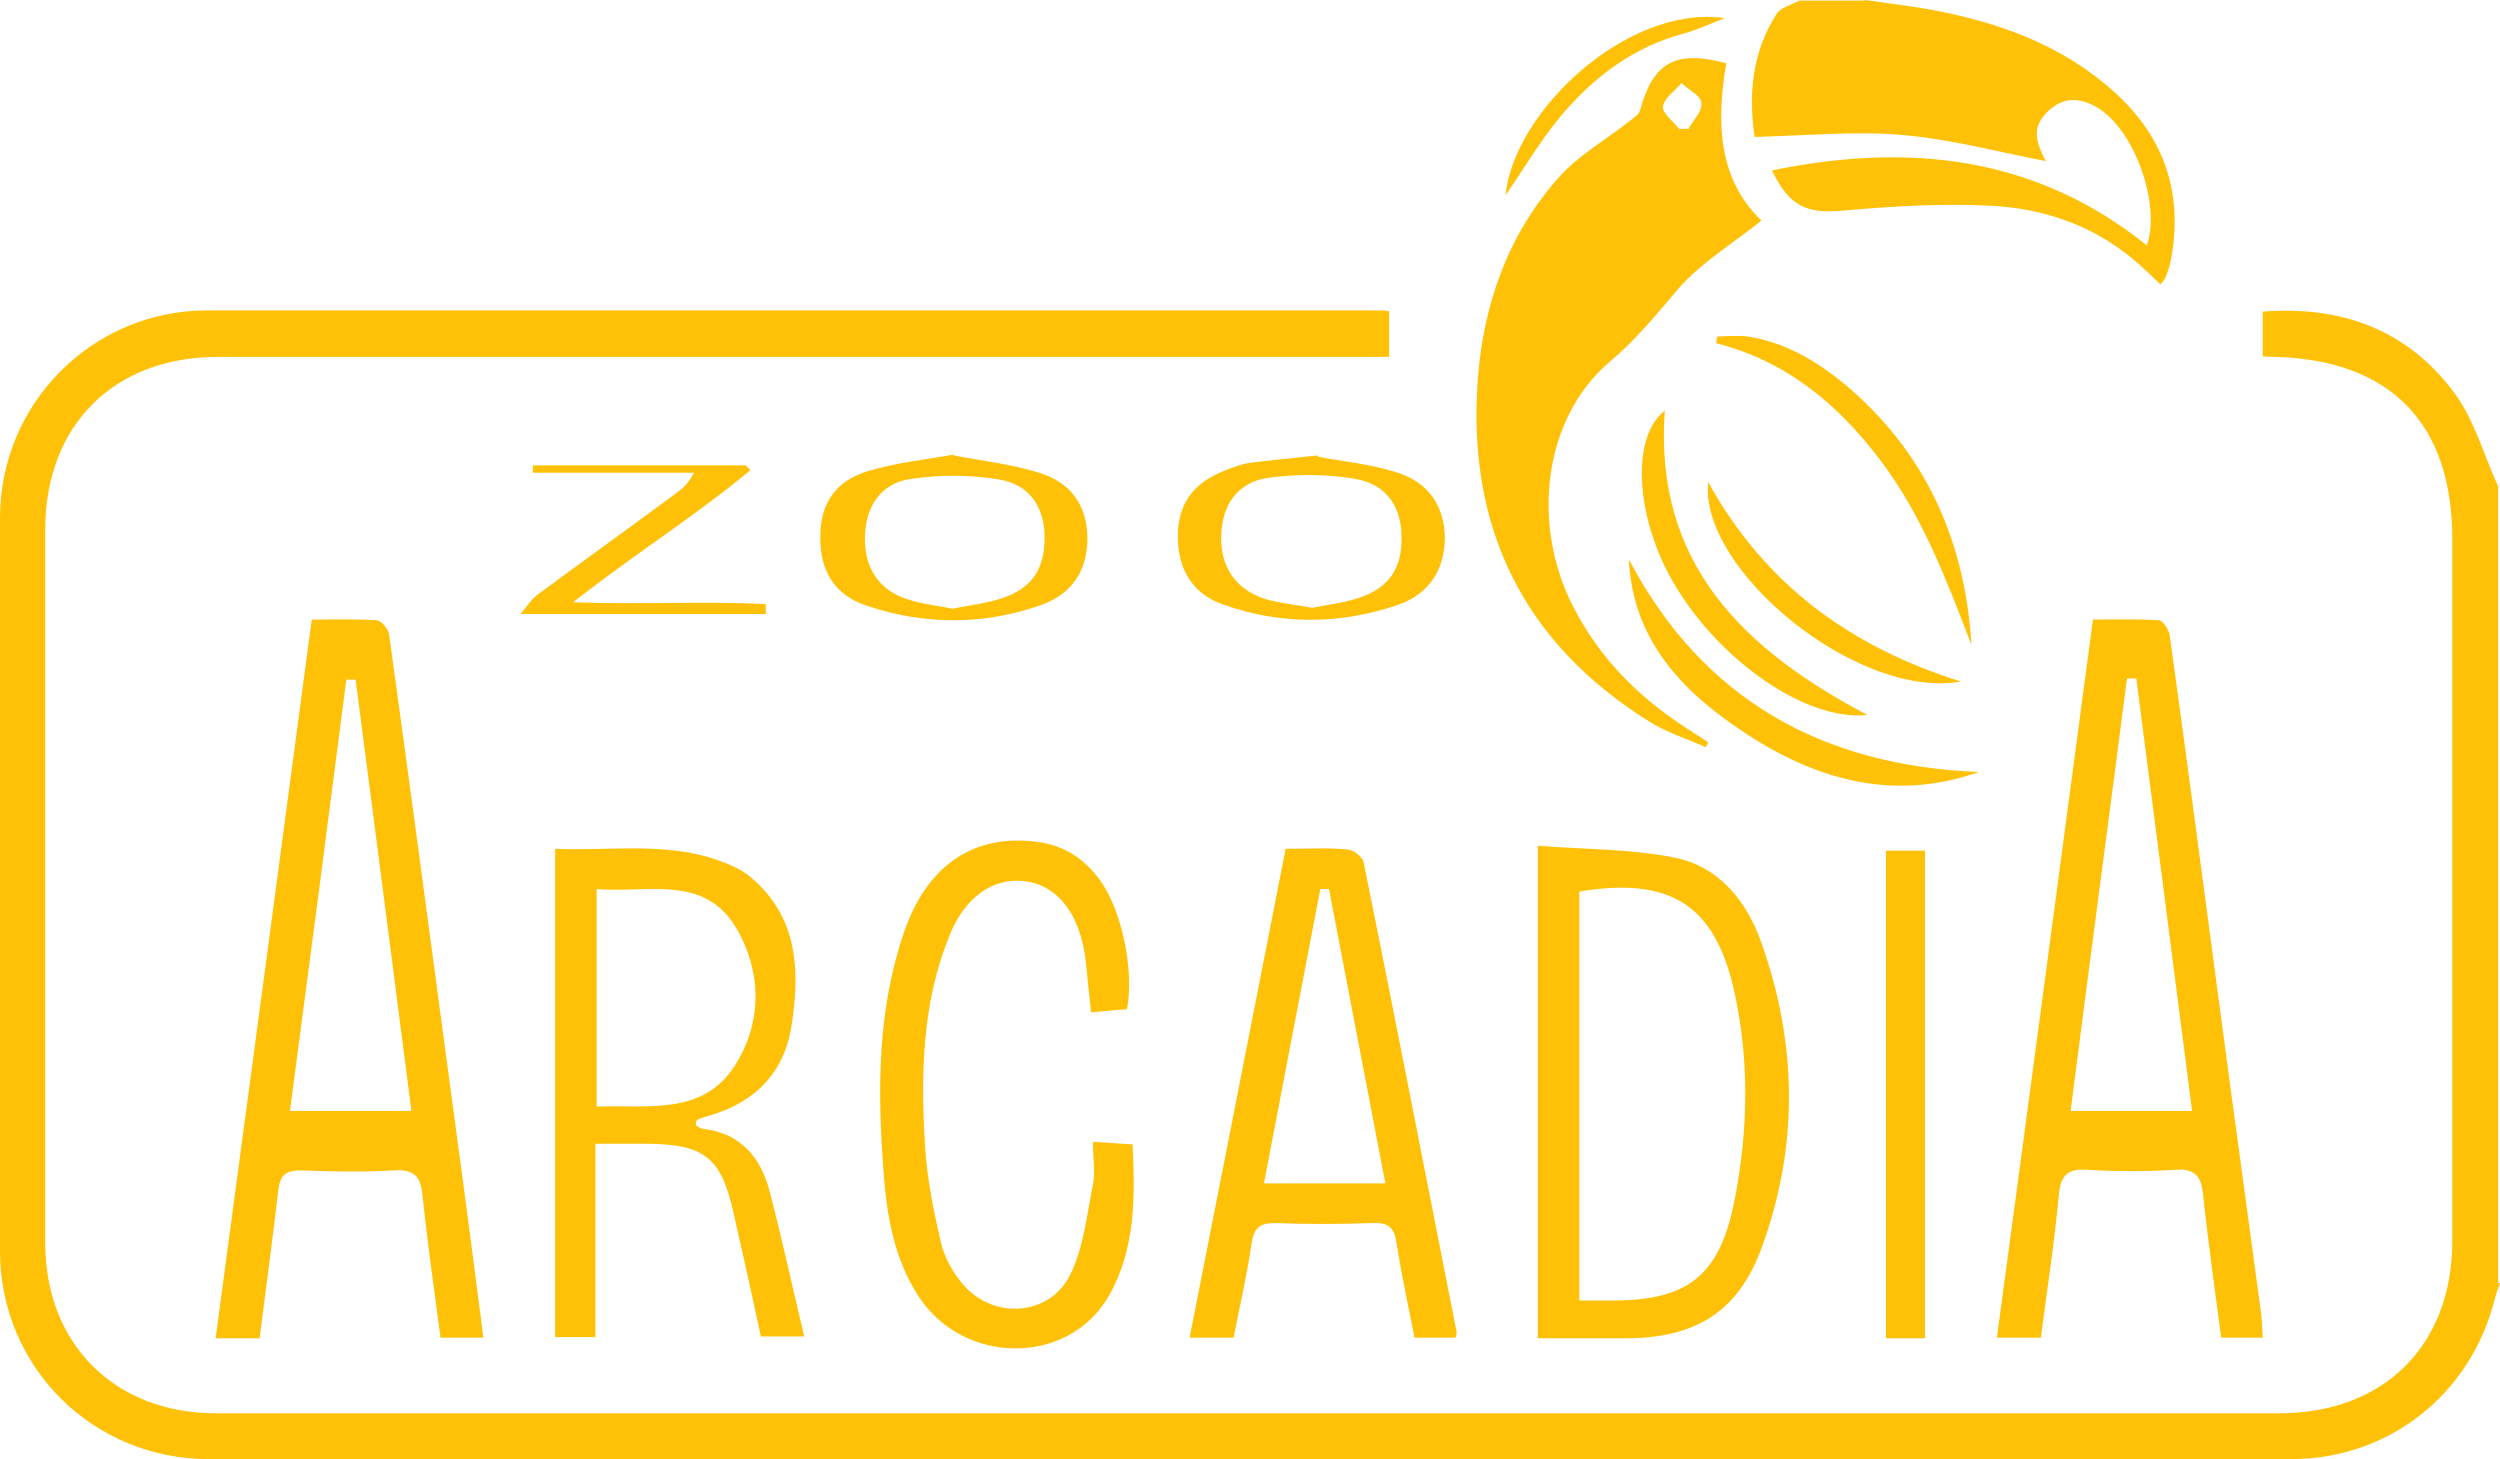 <?xml version="1.0" encoding="UTF-8"?>
<svg id="logo_Image" data-name="logo Image" xmlns="http://www.w3.org/2000/svg" viewBox="0 0 40.35 23.55">
  <defs>
    <style>
      .cls-1 {
        fill: #ffc107;
        stroke-width: 0px;
      }
    </style>
  </defs>
  <path class="cls-1" d="M40.35,20.71c-.03.08-.06.16-.08.24-.38,1.54-1.7,2.6-3.29,2.6-11.2,0-22.41,0-33.61,0-1.87,0-3.36-1.48-3.37-3.34-.01-3.95,0-7.9,0-11.85,0-1.85,1.49-3.34,3.32-3.35,6.29,0,12.58,0,18.86,0,.07,0,.15,0,.24.01v.74h-.45c-6.15,0-12.3,0-18.45,0-1.68,0-2.79,1.1-2.79,2.79,0,3.84,0,7.68,0,11.51,0,1.63,1.12,2.75,2.75,2.75,11.1,0,22.21,0,33.31,0,1.69,0,2.79-1.1,2.79-2.78,0-3.78,0-7.55,0-11.33,0-1.87-1-2.89-2.86-2.94-.06,0-.12,0-.2-.01v-.72c1.27-.1,2.34.29,3.1,1.32.32.44.47,1,.7,1.5v12.86Z"/>
  <path class="cls-1" d="M30.1,0c.34.05.69.09,1.03.15,1.11.2,2.15.57,3,1.34.8.72,1.11,1.63.91,2.7-.02.1-.05.19-.09.29-.01.03-.04.06-.08.11-.16-.15-.31-.3-.47-.43-.66-.54-1.45-.8-2.28-.84-.79-.04-1.59.01-2.38.08-.57.05-.86-.06-1.14-.65,2.2-.45,4.24-.24,6.05,1.21.23-.66-.2-1.88-.81-2.23-.28-.16-.54-.17-.79.07-.23.23-.23.43-.03.8-.74-.14-1.51-.35-2.3-.42-.77-.07-1.56.01-2.4.03-.1-.66-.05-1.35.35-1.98.07-.11.24-.15.37-.22.35,0,.7,0,1.05,0Z"/>
  <path class="cls-1" d="M5.04,10c.37,0,.7-.01,1.03.01.08,0,.2.14.21.23.31,2.24.61,4.49.91,6.73.19,1.41.38,2.81.56,4.22.02.12.03.25.05.4h-.69c-.1-.76-.21-1.52-.29-2.29-.03-.31-.13-.43-.46-.41-.5.03-1,.02-1.5,0-.26,0-.34.08-.37.33-.09.79-.2,1.58-.3,2.38h-.71c.52-3.86,1.03-7.69,1.55-11.59ZM5.74,10.97c-.05,0-.1,0-.15,0-.3,2.32-.6,4.63-.91,6.96h1.96c-.3-2.34-.6-4.65-.9-6.96Z"/>
  <path class="cls-1" d="M36.53,21.59h-.68c-.1-.77-.21-1.53-.29-2.29-.03-.3-.11-.44-.45-.42-.47.03-.95.03-1.42,0-.31-.02-.43.08-.46.4-.07.77-.19,1.53-.29,2.31h-.71c.52-3.85,1.03-7.69,1.55-11.59.35,0,.71-.01,1.06.01.07,0,.17.16.18.25.29,2.08.56,4.17.84,6.25.21,1.58.43,3.16.64,4.73.01.11.01.22.02.34ZM35.38,17.93c-.3-2.34-.6-4.66-.9-6.98-.05,0-.1,0-.15,0-.3,2.32-.61,4.63-.91,6.98h1.96Z"/>
  <path class="cls-1" d="M27.86,1.03c-.16.95-.13,1.86.57,2.53-.46.37-.98.68-1.35,1.11-.35.41-.68.82-1.1,1.17-1.06.9-1.28,2.6-.59,3.95.42.82,1.04,1.45,1.81,1.95.12.08.25.16.37.24-.01.03-.03.06-.04.08-.31-.14-.64-.24-.92-.42-2.03-1.27-2.93-3.13-2.76-5.5.09-1.23.49-2.37,1.33-3.3.31-.34.73-.58,1.1-.87.07-.06.17-.11.19-.19.21-.77.57-.98,1.39-.76ZM27.1,2.08c.05,0,.1,0,.15,0,.08-.14.23-.29.21-.42-.01-.12-.21-.21-.32-.32-.11.13-.28.24-.3.38-.01.11.17.24.26.36Z"/>
  <path class="cls-1" d="M11.23,18.16s.08.06.12.06c.61.07.93.47,1.07,1,.2.77.37,1.55.56,2.35h-.7c-.14-.66-.29-1.33-.44-1.99-.2-.9-.47-1.11-1.39-1.12-.26,0-.52,0-.84,0v3.12h-.65v-7.88c.95.04,1.91-.14,2.82.26.12.05.25.12.35.21.75.64.78,1.49.65,2.36-.11.76-.57,1.25-1.31,1.47-.07.02-.14.04-.21.07-.02,0-.02.04-.03.08ZM9.63,14.35v3.51c.83-.03,1.71.15,2.23-.66.44-.69.44-1.5.03-2.21-.52-.89-1.44-.57-2.26-.64Z"/>
  <path class="cls-1" d="M24.82,21.61v-7.96c.75.06,1.49.05,2.2.19.72.14,1.18.71,1.41,1.38.58,1.63.6,3.28.01,4.9-.38,1.06-1.08,1.48-2.21,1.48-.46,0-.92,0-1.41,0ZM25.49,20.99c.2,0,.37,0,.54,0,1.21,0,1.72-.4,1.96-1.59.23-1.15.25-2.31-.01-3.45-.31-1.32-1-1.81-2.49-1.56v6.59Z"/>
  <path class="cls-1" d="M20.76,13.7c.36,0,.67-.02.98.01.1,0,.25.12.27.21.51,2.52,1,5.05,1.5,7.58,0,.02,0,.05-.02.09h-.66c-.1-.51-.21-1.01-.29-1.53-.04-.26-.14-.33-.39-.32-.52.02-1.05.02-1.57,0-.25,0-.34.08-.38.33-.07.5-.19,1-.29,1.52h-.71c.52-2.63,1.03-5.24,1.55-7.89ZM21.45,14.35h-.14c-.3,1.58-.61,3.17-.91,4.75h1.96c-.31-1.61-.61-3.18-.91-4.75Z"/>
  <path class="cls-1" d="M17.66,18.43c.22.01.4.03.62.04.04.85.05,1.68-.38,2.44-.64,1.13-2.33,1.14-3.07.02-.4-.61-.52-1.31-.57-2.03-.1-1.31-.1-2.62.34-3.88.38-1.08,1.14-1.57,2.16-1.43.42.06.74.27.99.61.35.48.56,1.44.44,2.09-.18.01-.36.03-.58.05-.01-.1-.02-.2-.03-.29-.03-.23-.04-.47-.08-.7-.12-.67-.48-1.08-.98-1.13-.5-.05-.95.26-1.2.89-.44,1.09-.46,2.24-.39,3.38.03.53.14,1.06.26,1.58.06.24.2.49.37.68.49.55,1.38.49,1.71-.17.22-.44.27-.97.37-1.46.04-.2,0-.42,0-.68Z"/>
  <path class="cls-1" d="M30.44,13.73h.63v7.87h-.63v-7.87Z"/>
  <path class="cls-1" d="M15.39,7.35c.46.09.94.14,1.38.28.53.16.78.55.78,1.06,0,.51-.24.9-.76,1.08-.92.32-1.86.32-2.79.01-.53-.17-.77-.57-.76-1.12,0-.53.24-.9.78-1.06.44-.13.9-.18,1.36-.26ZM15.39,9.82c.26-.05.52-.08.77-.16.49-.16.7-.47.7-.98,0-.49-.24-.86-.73-.94-.47-.08-.96-.08-1.43-.01-.49.07-.73.45-.74.94-.01.49.22.85.68,1,.24.08.51.11.77.16Z"/>
  <path class="cls-1" d="M21.27,7.37c.34.07.81.11,1.26.25.53.16.78.55.79,1.05,0,.51-.24.91-.75,1.09-.93.32-1.89.33-2.82,0-.5-.17-.74-.57-.74-1.1,0-.53.25-.87.77-1.07.13-.05.26-.1.39-.12.32-.04.64-.07,1.1-.12ZM21.18,9.81c.25-.05.51-.08.75-.16.49-.16.7-.48.69-.98,0-.49-.24-.85-.74-.94-.46-.08-.94-.08-1.4-.02-.51.07-.76.44-.77.95-.01.5.24.86.72,1.01.24.07.49.09.75.14Z"/>
  <path class="cls-1" d="M9.24,9.72c1.11.04,2.12-.02,3.12.03v.16h-3.96c.12-.14.19-.26.3-.33.73-.54,1.47-1.07,2.2-1.61.11-.08.21-.16.3-.34h-2.6s0-.08,0-.12h3.44s.04.05.07.08c-.89.74-1.88,1.36-2.86,2.13Z"/>
  <path class="cls-1" d="M31.94,12.46c-1.39.49-2.66.12-3.82-.66-.98-.65-1.77-1.48-1.83-2.77,1.2,2.27,3.13,3.33,5.65,3.43Z"/>
  <path class="cls-1" d="M26.87,6.63c-.18,2.47,1.28,3.86,3.27,4.91-1.15.12-2.82-1.21-3.39-2.67-.38-.97-.32-1.91.12-2.24Z"/>
  <path class="cls-1" d="M31.82,10.41c-.4-1.04-.79-2.08-1.47-2.98-.68-.9-1.51-1.6-2.65-1.89,0-.04.01-.07.02-.11.16,0,.32-.02.48,0,.66.1,1.21.45,1.7.88,1.23,1.09,1.82,2.48,1.92,4.1Z"/>
  <path class="cls-1" d="M31.65,11c-1.67.3-4.23-1.81-4.08-3.22.92,1.67,2.32,2.67,4.08,3.22Z"/>
  <path class="cls-1" d="M27.82.3c-.21.08-.42.18-.64.24-.83.22-1.48.72-2.01,1.36-.33.4-.59.85-.87,1.25.13-1.35,1.96-3.07,3.52-2.86Z"/>
</svg>